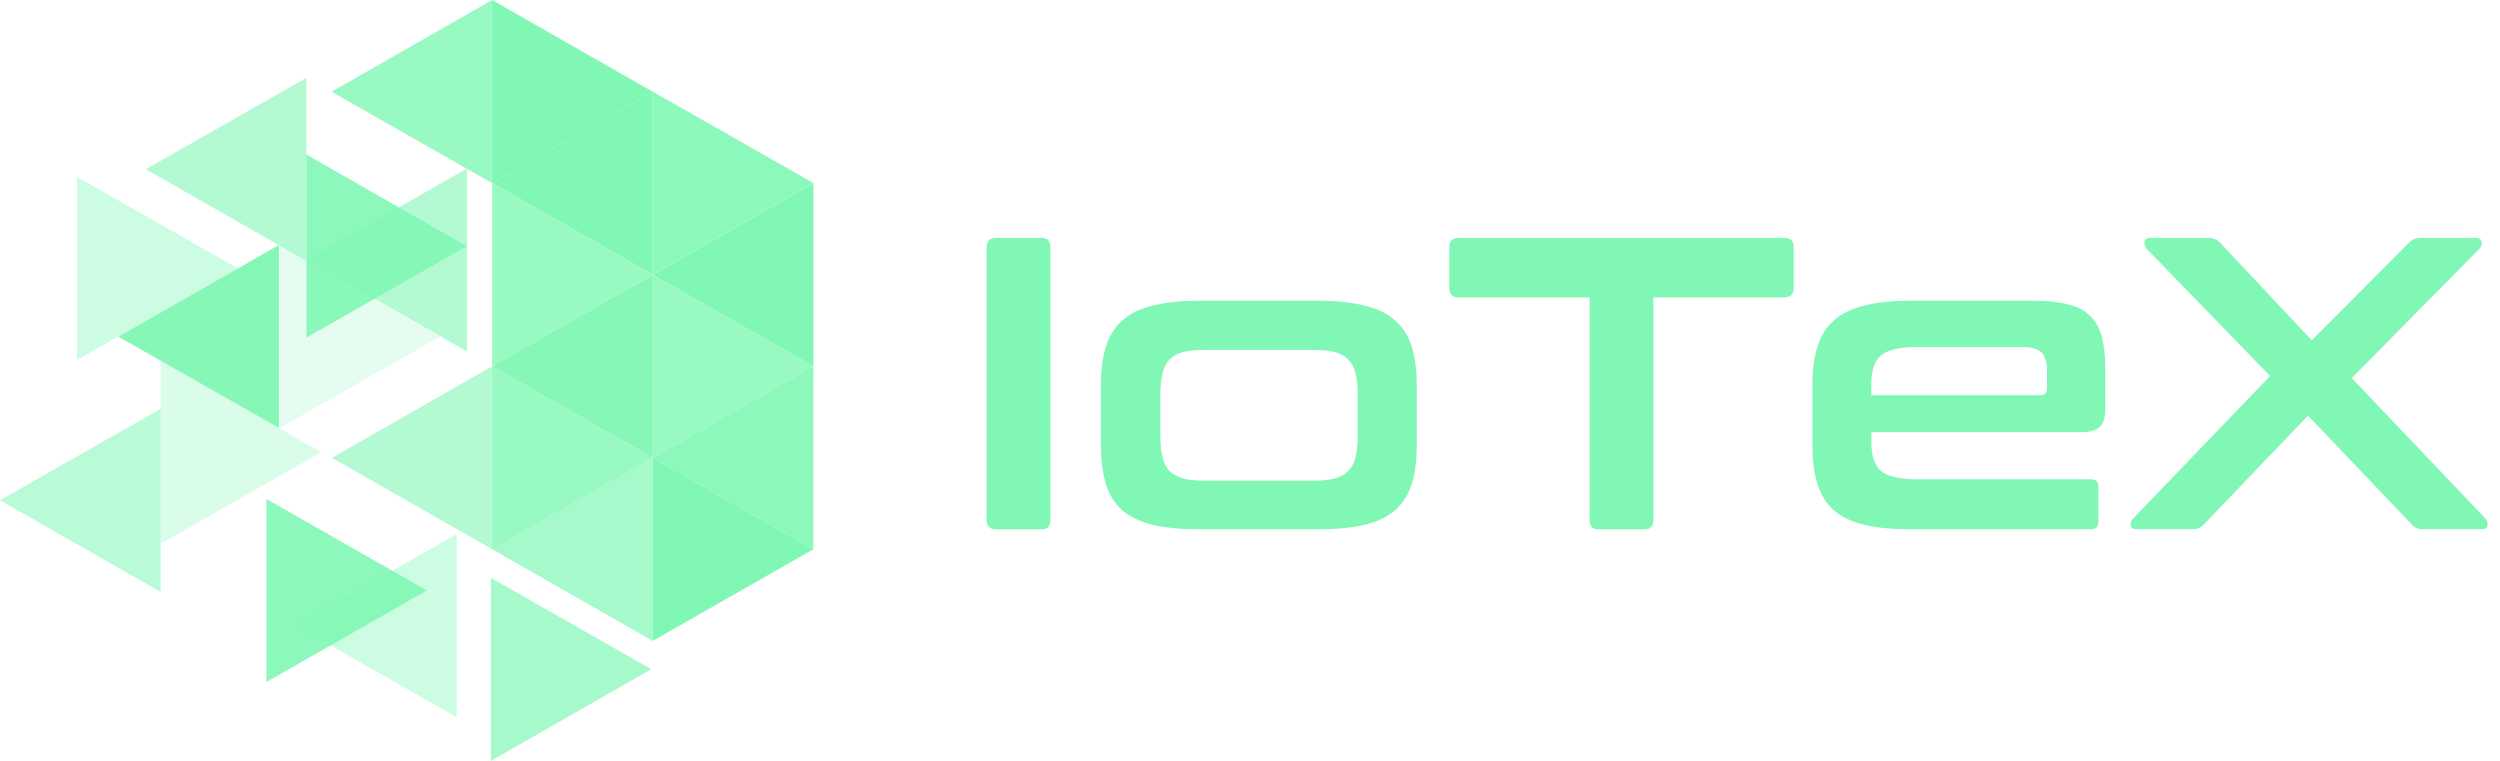 <svg width="92" height="28" viewBox="0 0 92 28" fill="none" xmlns="http://www.w3.org/2000/svg">
<path d="M18.11 0V6.739L24.021 3.376L18.11 0Z" fill="#80F7B4"/>
<path opacity="0.9" d="M24.021 3.373V10.109L29.932 6.736L24.021 3.373Z" fill="#80F7B4"/>
<path opacity="0.8" d="M18.11 6.739V13.476L24.021 10.112L18.11 6.739Z" fill="#80F7B4"/>
<path opacity="0.8" d="M24.021 10.112V16.849L29.932 13.476L24.021 10.112Z" fill="#80F7B4"/>
<path opacity="0.8" d="M18.11 13.476V20.212L24.021 16.849L18.11 13.476Z" fill="#80F7B4"/>
<path d="M24.021 16.849V23.585L29.932 20.212L24.021 16.849Z" fill="#80F7B4"/>
<path opacity="0.4" d="M2.837 6.511V13.247L8.747 9.875L2.837 6.511Z" fill="#80F7B4"/>
<path opacity="0.2" d="M10.292 9.015V15.752L16.194 12.388L10.292 9.015Z" fill="#80F7B4"/>
<path opacity="0.3" d="M5.911 13.278V20.014L11.822 16.642L5.911 13.278Z" fill="#80F7B4"/>
<path opacity="0.9" d="M9.805 18.363V25.099L15.704 21.727L9.805 18.363Z" fill="#80F7B4"/>
<path opacity="0.7" d="M18.064 21.264V28L23.966 24.627L18.064 21.264Z" fill="#80F7B4"/>
<path opacity="0.9" d="M11.277 5.688V12.425L17.178 9.061L11.277 5.688Z" fill="#80F7B4"/>
<path opacity="0.8" d="M18.11 0V6.739L12.2 3.376L18.11 0Z" fill="#80F7B4"/>
<path opacity="0.6" d="M11.276 2.864V9.6L5.365 6.228L11.276 2.864Z" fill="#80F7B4"/>
<path opacity="0.6" d="M17.187 6.2V12.937L11.277 9.564L17.187 6.2Z" fill="#80F7B4"/>
<path opacity="0.95" d="M10.265 9.015V15.752L4.354 12.388L10.265 9.015Z" fill="#80F7B4"/>
<path opacity="0.6" d="M18.113 13.476V20.212L12.212 16.849L18.113 13.476Z" fill="#80F7B4"/>
<path opacity="0.55" d="M5.911 15.045V21.782L0 18.409L5.911 15.045Z" fill="#80F7B4"/>
<path d="M29.932 6.739V13.476L24.021 10.112L29.932 6.739Z" fill="#80F7B4"/>
<path opacity="0.95" d="M24.021 10.112V16.849L18.11 13.476L24.021 10.112Z" fill="#80F7B4"/>
<path opacity="0.9" d="M29.932 13.476V20.212L24.021 16.849L29.932 13.476Z" fill="#80F7B4"/>
<path opacity="0.7" d="M24.021 16.849V23.585L18.11 20.212L24.021 16.849Z" fill="#80F7B4"/>
<path opacity="0.4" d="M16.803 19.655V26.391L10.892 23.028L16.803 19.655Z" fill="#80F7B4"/>
<path d="M24.021 3.373V10.109L18.11 6.736L24.021 3.373Z" fill="#80F7B4"/>
<path d="M38.317 8.753C38.542 8.753 38.655 8.866 38.655 9.092V19.143C38.655 19.368 38.542 19.481 38.317 19.481H36.662C36.428 19.481 36.309 19.368 36.309 19.143V9.092C36.309 8.866 36.428 8.753 36.662 8.753H38.317Z" fill="#80F7B4"/>
<path d="M48.493 11.066C49.178 11.066 49.754 11.127 50.224 11.249C50.693 11.361 51.068 11.544 51.342 11.8C51.628 12.044 51.832 12.367 51.954 12.766C52.076 13.153 52.137 13.625 52.137 14.177V16.383C52.137 16.934 52.076 17.409 51.954 17.808C51.832 18.195 51.628 18.518 51.342 18.774C51.064 19.018 50.693 19.198 50.224 19.311C49.754 19.423 49.175 19.478 48.493 19.478H44.157C43.463 19.478 42.881 19.423 42.412 19.311C41.952 19.198 41.58 19.018 41.293 18.774C41.016 18.518 40.818 18.198 40.696 17.808C40.574 17.409 40.513 16.934 40.513 16.383V14.177C40.513 13.625 40.574 13.156 40.696 12.766C40.818 12.367 41.019 12.047 41.293 11.8C41.58 11.544 41.952 11.361 42.412 11.249C42.881 11.127 43.463 11.066 44.157 11.066H48.493ZM42.701 16.002C42.701 16.328 42.725 16.599 42.777 16.815C42.829 17.029 42.914 17.202 43.036 17.336C43.17 17.458 43.344 17.549 43.557 17.613C43.77 17.665 44.042 17.69 44.371 17.69H48.277C48.615 17.69 48.889 17.665 49.105 17.613C49.319 17.552 49.489 17.461 49.611 17.336C49.745 17.202 49.837 17.029 49.888 16.815C49.94 16.602 49.965 16.331 49.965 16.002V14.545C49.965 14.229 49.94 13.963 49.888 13.75C49.837 13.537 49.745 13.363 49.611 13.229C49.489 13.095 49.319 13.004 49.105 12.952C48.892 12.9 48.615 12.876 48.277 12.876H44.371C44.045 12.876 43.773 12.9 43.557 12.952C43.344 13.004 43.17 13.095 43.036 13.229C42.914 13.363 42.826 13.537 42.777 13.75C42.725 13.963 42.701 14.232 42.701 14.545V16.002Z" fill="#80F7B4"/>
<path d="M65.655 8.753C65.89 8.753 66.009 8.866 66.009 9.092V10.594C66.009 10.828 65.89 10.947 65.655 10.947H60.844V19.143C60.844 19.368 60.732 19.481 60.506 19.481H58.837C58.611 19.481 58.498 19.368 58.498 19.143V10.947H53.687C53.453 10.947 53.334 10.828 53.334 10.594V9.092C53.334 8.866 53.453 8.753 53.687 8.753H65.652H65.655Z" fill="#80F7B4"/>
<path d="M74.823 11.066C75.344 11.066 75.773 11.112 76.109 11.203C76.456 11.285 76.727 11.428 76.922 11.633C77.126 11.828 77.269 12.087 77.352 12.413C77.434 12.729 77.474 13.116 77.474 13.576V15.033C77.474 15.359 77.403 15.59 77.26 15.721C77.117 15.843 76.898 15.904 76.602 15.904H68.866V16.273C68.866 16.754 68.979 17.102 69.204 17.315C69.439 17.528 69.89 17.638 70.554 17.638H76.943C77.126 17.638 77.221 17.729 77.221 17.915V19.201C77.221 19.384 77.129 19.478 76.943 19.478H70.341C69.646 19.478 69.064 19.423 68.595 19.311C68.135 19.198 67.763 19.018 67.477 18.774C67.2 18.518 67.002 18.198 66.88 17.808C66.758 17.409 66.697 16.934 66.697 16.383V14.177C66.697 13.625 66.758 13.156 66.88 12.766C67.002 12.367 67.203 12.047 67.477 11.8C67.763 11.544 68.135 11.361 68.595 11.249C69.064 11.127 69.646 11.066 70.341 11.066H74.829H74.823ZM68.863 14.545H75.07C75.243 14.545 75.329 14.46 75.329 14.286V13.643C75.329 13.327 75.261 13.101 75.13 12.97C74.999 12.839 74.753 12.772 74.396 12.772H70.551C69.887 12.772 69.439 12.879 69.201 13.095C68.976 13.299 68.863 13.646 68.863 14.137V14.551V14.545Z" fill="#80F7B4"/>
<path d="M91.096 8.753C91.239 8.753 91.315 8.805 91.325 8.906C91.346 8.997 91.318 9.079 91.248 9.149L86.544 13.915L91.462 19.079C91.532 19.149 91.559 19.237 91.538 19.338C91.529 19.429 91.453 19.475 91.309 19.475H89.21C89.088 19.475 88.991 19.46 88.918 19.429C88.844 19.399 88.78 19.344 88.719 19.262L84.935 15.295L81.136 19.262C81.066 19.344 80.993 19.399 80.923 19.429C80.862 19.46 80.764 19.475 80.63 19.475H78.638C78.504 19.475 78.427 19.429 78.409 19.338C78.4 19.234 78.43 19.149 78.501 19.079L83.54 13.838L78.991 9.149C78.93 9.079 78.906 8.997 78.915 8.906C78.924 8.802 79 8.753 79.144 8.753H81.243C81.365 8.753 81.462 8.775 81.535 8.814C81.605 8.845 81.672 8.897 81.733 8.967L85.073 12.522L88.613 8.967C88.674 8.897 88.741 8.845 88.811 8.814C88.881 8.775 88.978 8.753 89.103 8.753H91.096Z" fill="#80F7B4"/>
</svg>
